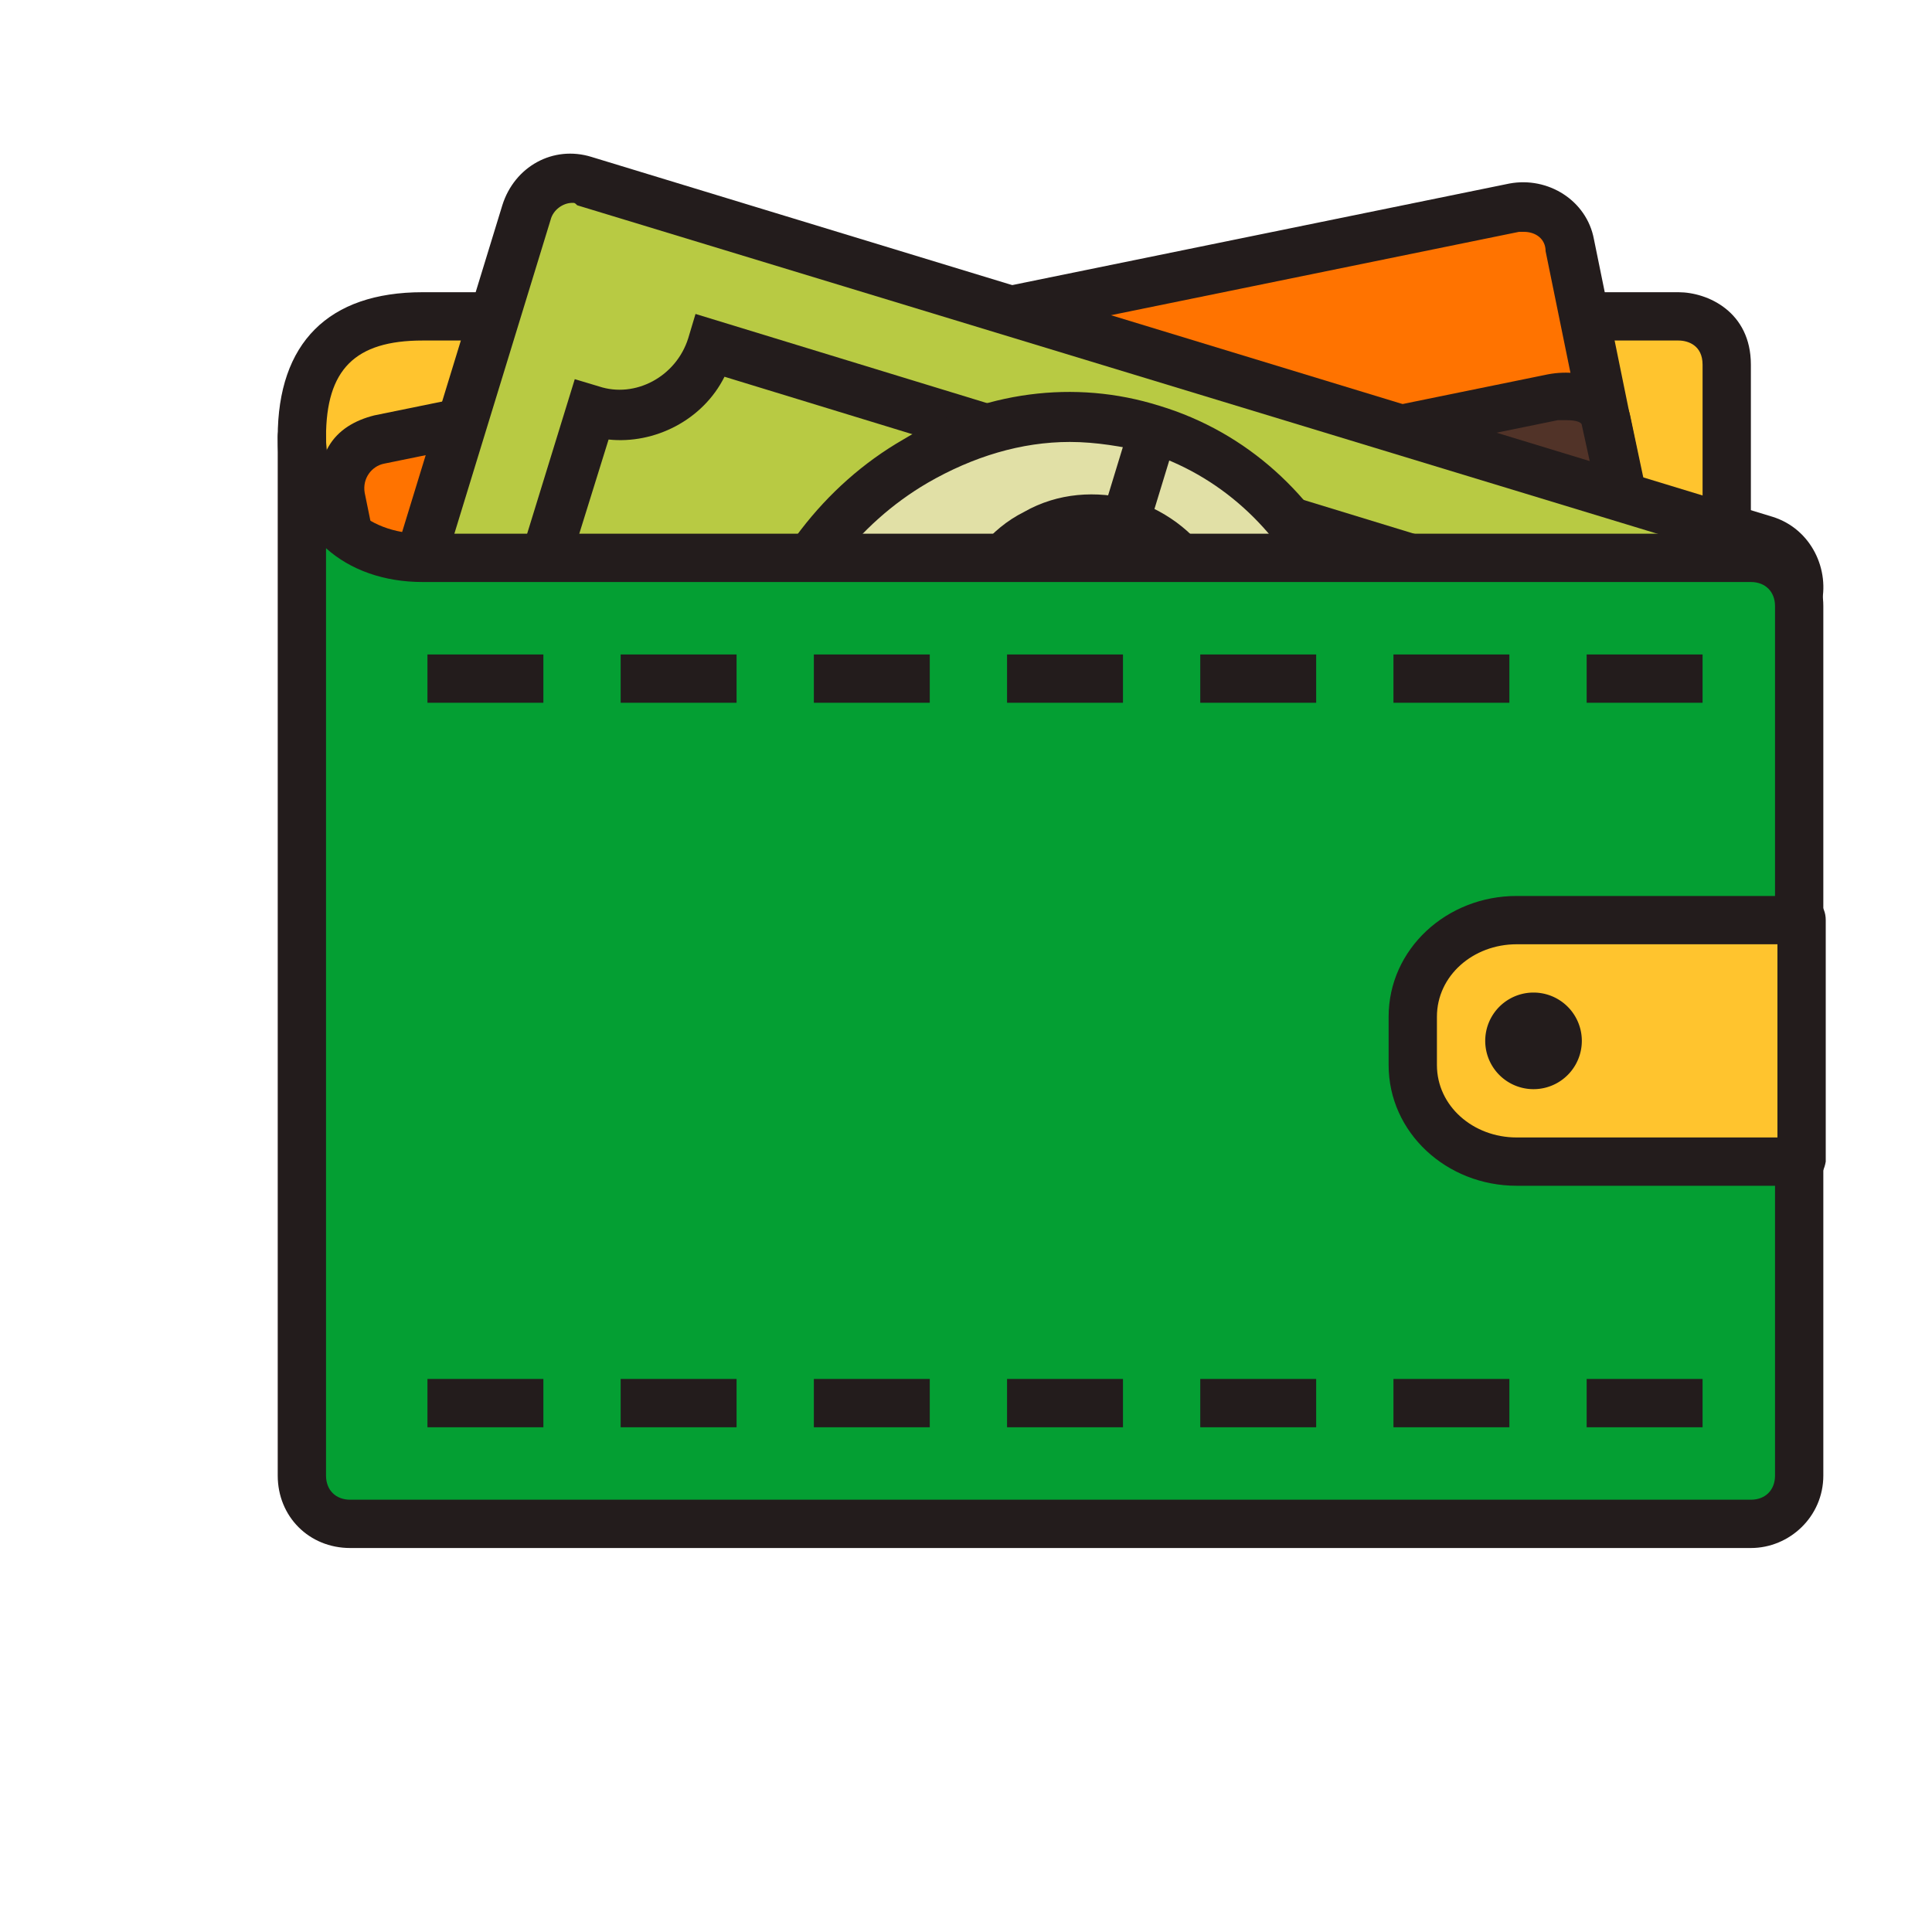 <!DOCTYPE svg PUBLIC "-//W3C//DTD SVG 1.1//EN" "http://www.w3.org/Graphics/SVG/1.1/DTD/svg11.dtd">
<!-- Uploaded to: SVG Repo, www.svgrepo.com, Transformed by: SVG Repo Mixer Tools -->
<svg width="800px" height="800px" viewBox="0 0 1024 1024" class="icon" version="1.1" xmlns="http://www.w3.org/2000/svg" fill="#000000">
<g id="SVGRepo_bgCarrier" stroke-width="0"/>
<g id="SVGRepo_tracerCarrier" stroke-linecap="round" stroke-linejoin="round"/>
<g id="SVGRepo_iconCarrier">
<path d="M224 295.68c-42.24 0-64-21.76-64-64s21.76-64 64-64h665.6s25.6 0 25.6 25.6v102.4h-691.2z" fill="#ffc42e"/>
<path d="M915.2 308.48h-691.2c-49.92 0-76.8-26.88-76.8-76.8s26.88-76.8 76.8-76.8h665.6c15.36 0 38.4 10.24 38.4 38.4v102.4c0 7.68-6.4 12.8-12.8 12.8z m-25.6-128h-665.6c-35.84 0-51.2 15.36-51.2 51.2s15.36 51.2 51.2 51.2h678.4v-89.6c0-10.24-7.68-12.8-12.8-12.8z" fill="#231C1C"/>
<path d="M907.52 494.08c2.56 14.08-6.4 26.88-20.48 30.72l-601.6 122.88c-14.08 2.56-26.88-6.4-30.72-20.48l-74.24-363.52c-2.56-14.08 6.4-26.88 20.48-30.72l601.6-122.88c14.08-2.56 26.88 6.4 30.72 20.48l74.24 363.52z" fill="#ff7300"/>
<path d="M280.32 660.48c-17.92 0-33.28-12.8-37.12-30.72l-74.24-363.52c-2.56-10.24 0-20.48 5.12-29.44 5.12-8.96 14.08-14.08 24.32-16.64l601.6-122.88c20.48-3.84 40.96 8.96 44.8 29.44l74.24 363.52c3.84 20.48-8.96 40.96-29.44 44.8l-601.6 122.88c-2.56 2.56-5.12 2.56-7.68 2.56z m527.36-537.6h-2.56l-601.6 122.88c-6.4 1.28-11.52 7.68-10.24 15.36l74.24 363.52c1.28 6.4 7.68 11.52 15.36 10.24l601.6-122.88c3.84-1.28 6.4-2.56 7.68-5.12 1.28-2.56 2.56-6.4 1.28-10.24L819.2 133.12c0-6.4-5.12-10.24-11.52-10.24z" fill="#231C1C"/>
<path d="M860.16 263.68c1.28 8.96-7.68 19.2-21.76 21.76l-601.6 122.88c-14.08 2.56-26.88-2.56-28.16-11.52l-8.96-42.24c-1.28-8.96 7.68-19.2 21.76-21.76l601.6-122.88c14.08-2.56 26.88 2.56 28.16 11.52l8.96 42.24z" fill="#513328"/>
<path d="M229.12 422.4c-16.64 0-30.72-8.96-33.28-23.04l-8.96-40.96c-3.84-16.64 10.24-33.28 32-37.12l601.6-122.88c20.48-3.84 39.68 5.12 43.52 21.76l8.96 42.24c3.84 16.64-10.24 33.28-32 37.12l-601.6 122.88h-10.24z m601.6-199.68h-5.12l-601.6 122.88c-7.68 1.28-11.52 5.12-11.52 7.68l8.96 40.96c1.28 1.28 6.4 2.56 12.8 1.28l601.6-122.88c7.68-1.28 11.52-5.12 11.52-6.4l-8.96-40.96c0-1.28-2.56-2.56-7.68-2.56zM513.114 482.893l112.845-23.181 5.158 25.088-112.858 23.168zM448.077 548.275l263.322-54.08 5.146 25.088-263.322 54.08z" fill="#231C1C"/>
<path d="M839.68 686.08c-3.84 14.08-17.92 21.76-32 16.64L183.04 512c-12.8-3.84-20.48-17.92-16.64-32l112.64-367.36c3.84-14.08 17.92-21.76 32-16.64l625.92 190.72c12.8 3.84 20.48 17.92 16.64 32l-113.92 367.36z" fill="#B8CA43"/>
<path d="M815.36 718.08c-3.84 0-7.68 0-11.52-1.28L179.2 524.8c-10.24-2.56-17.92-10.24-23.04-19.2-5.12-8.96-5.12-19.2-2.56-29.44l112.64-367.36c6.4-20.48 26.88-32 47.36-25.6l625.92 190.72c20.48 6.4 30.72 28.16 25.6 47.36l-112.64 367.36c-2.56 10.24-8.96 17.92-17.92 23.04-6.4 3.84-12.8 6.4-19.2 6.4z m-512-610.56c-5.12 0-10.24 3.84-11.52 8.96L179.2 483.84c-1.28 3.84-1.28 6.4 1.28 10.24 1.28 2.56 3.84 5.12 7.68 6.4L812.8 691.2c2.56 1.28 6.4 0 8.96-1.28 2.56-1.28 5.12-3.84 6.4-7.68l112.64-367.36c2.56-6.4-1.28-14.08-7.68-15.36l-627.2-190.72c-1.28-1.28-1.28-1.28-2.56-1.28z" fill="#231C1C"/>
<path d="M806.4 582.4l60.16-195.84c-26.88-7.68-40.96-37.12-33.28-64L375.04 183.04c-7.68 26.88-37.12 42.24-62.72 34.56l-60.16 195.84c26.88 7.68 40.96 37.12 33.28 64L742.4 616.96c8.96-26.88 37.12-42.24 64-34.56z" fill="#B8CA43"/>
<path d="M751.36 632.32L270.08 485.12l3.84-12.8c2.56-10.24 2.56-20.48-2.56-29.44-5.12-8.96-12.8-15.36-21.76-17.92l-12.8-3.84 67.84-220.16 12.8 3.84c19.2 6.4 40.96-5.12 47.36-25.6l3.84-12.8 481.28 147.2-3.84 12.8c-2.56 10.24-2.56 20.48 2.56 29.44 5.12 8.96 12.8 15.36 21.76 17.92l12.8 3.84-67.84 220.16-12.8-3.84c-19.2-6.4-40.96 5.12-47.36 25.6l-3.84 12.8zM300.8 468.48l435.2 133.12c11.52-23.04 35.84-35.84 61.44-33.28l53.76-174.08c-10.24-6.4-19.2-15.36-25.6-25.6-6.4-11.52-7.68-23.04-6.4-35.84L384 199.68c-11.52 23.04-37.12 35.84-61.44 33.28L268.8 405.76c10.24 6.4 19.2 15.36 25.6 25.6 5.12 11.52 7.68 24.32 6.4 37.12z" fill="#231C1C"/>
<path d="M506.441 571.151a163.84 179.2 17.002 1 0 104.798-342.736 163.84 179.2 17.002 1 0-104.798 342.736Z" fill="#E1E0A6"/>
<path d="M550.4 590.08c-15.36 0-32-2.56-47.36-7.68-44.8-14.08-81.92-46.08-103.68-90.88-20.48-44.8-24.32-96-8.96-144.64 15.36-48.64 46.08-89.6 88.32-113.92 42.24-25.6 90.88-32 135.68-17.92 93.44 28.16 143.36 134.4 112.64 235.52-24.32 84.48-98.56 139.52-176.64 139.52z m16.64-355.84c-25.6 0-51.2 7.68-75.52 21.76-37.12 21.76-64 57.6-76.8 99.84s-10.24 87.04 7.68 125.44c17.92 38.4 48.64 65.28 87.04 76.8 79.36 24.32 166.4-26.88 193.28-115.2 26.88-88.32-16.64-179.2-96-203.52-11.52-2.56-25.6-5.12-39.68-5.12z" fill="#231C1C"/>
<path d="M494.246 567.411l104.653-342.784 24.486 7.475-104.653 342.784z" fill="#231C1C"/>
<path d="M540.16 537.6c-7.68 0-14.08-1.28-21.76-3.84-20.48-6.4-37.12-20.48-46.08-39.68-7.68-17.92-8.96-37.12-3.84-55.04l24.32 7.68c-3.84 12.8-2.56 25.6 2.56 37.12 6.4 12.8 16.64 23.04 30.72 26.88 26.88 7.68 55.04-7.68 62.72-34.56 7.68-26.88-6.4-55.04-33.28-64-39.68-12.8-62.72-55.04-49.92-96 6.4-19.2 19.2-35.84 37.12-44.8 17.92-10.24 38.4-11.52 57.6-6.4 19.2 6.4 35.84 19.2 44.8 37.12 8.96 17.92 11.52 38.4 5.12 58.88l-24.32-7.68c3.84-12.8 2.56-26.88-3.84-38.4-6.4-11.52-16.64-20.48-29.44-24.32-12.8-3.84-26.88-2.56-38.4 3.84-11.52 6.4-20.48 16.64-24.32 30.72-7.68 26.88 6.4 55.04 33.28 64 39.68 12.8 62.72 55.04 49.92 96-10.24 30.72-40.96 52.48-72.96 52.48z" fill="#231C1C"/>
<path d="M953.6 782.08c0 14.08-11.52 25.6-25.6 25.6h-742.4c-14.08 0-25.6-11.52-25.6-25.6v-550.4c0 38.4 25.6 64 64 64h704c14.08 0 25.6 11.52 25.6 25.6v460.8z" fill="#049f33"/>
<path d="M928 820.48h-742.4c-21.76 0-38.4-16.64-38.4-38.4v-550.4c0-7.68 5.12-12.8 12.8-12.8s12.8 5.12 12.8 12.8c0 30.72 20.48 51.2 51.2 51.2h704c21.76 0 38.4 16.64 38.4 38.4v460.8c0 21.76-17.92 38.4-38.4 38.4z m-755.2-529.92v491.52c0 7.68 5.12 12.8 12.8 12.8h742.4c7.68 0 12.8-5.12 12.8-12.8v-460.8c0-7.68-5.12-12.8-12.8-12.8h-704c-20.48 0-38.4-6.4-51.2-17.92z" fill="#231C1C"/>
<path d="M953.6 615.68H803.84c-30.72 0-55.04-23.04-55.04-51.2v-25.6c0-28.16 24.32-51.2 55.04-51.2h151.04v128z" fill="#ffc42e"/>
<path d="M953.6 628.48H803.84c-37.12 0-67.84-28.16-67.84-64v-25.6c0-35.84 30.72-64 67.84-64h151.04c7.68 0 12.8 5.12 12.8 12.8v128c-1.28 7.68-6.4 12.8-14.08 12.8z m-149.76-128c-23.04 0-42.24 16.64-42.24 38.4v25.6c0 21.76 19.2 38.4 42.24 38.4h138.24v-102.4H803.84z" fill="#231C1C"/>
<path d="M226.56 346.88h61.44v25.6h-61.44z" fill="#231C1C"/>
<path d="M328.96 346.88h61.44v25.6h-61.44z" fill="#231C1C"/>
<path d="M431.36 346.88h61.44v25.6h-61.44z" fill="#231C1C"/>
<path d="M533.76 346.88h61.44v25.6h-61.44z" fill="#231C1C"/>
<path d="M636.16 346.88h61.44v25.6h-61.44z" fill="#231C1C"/>
<path d="M738.56 346.88h61.44v25.6h-61.44z" fill="#231C1C"/>
<path d="M840.96 346.88h61.44v25.6h-61.44z" fill="#231C1C"/>
<path d="M226.56 730.88h61.44v25.6h-61.44z" fill="#231C1C"/>
<path d="M328.96 730.88h61.44v25.6h-61.44z" fill="#231C1C"/>
<path d="M431.36 730.88h61.44v25.6h-61.44z" fill="#231C1C"/>
<path d="M533.76 730.88h61.44v25.6h-61.44z" fill="#231C1C"/>
<path d="M636.16 730.88h61.44v25.6h-61.44z" fill="#231C1C"/>
<path d="M738.56 730.88h61.44v25.6h-61.44z" fill="#231C1C"/>
<path d="M840.96 730.88h61.44v25.6h-61.44z" fill="#231C1C"/>
<path d="M812.8 551.68m-25.6 0a25.6 25.6 0 1 0 51.2 0 25.6 25.6 0 1 0-51.2 0Z" fill="#231C1C"/>
</g>
</svg>